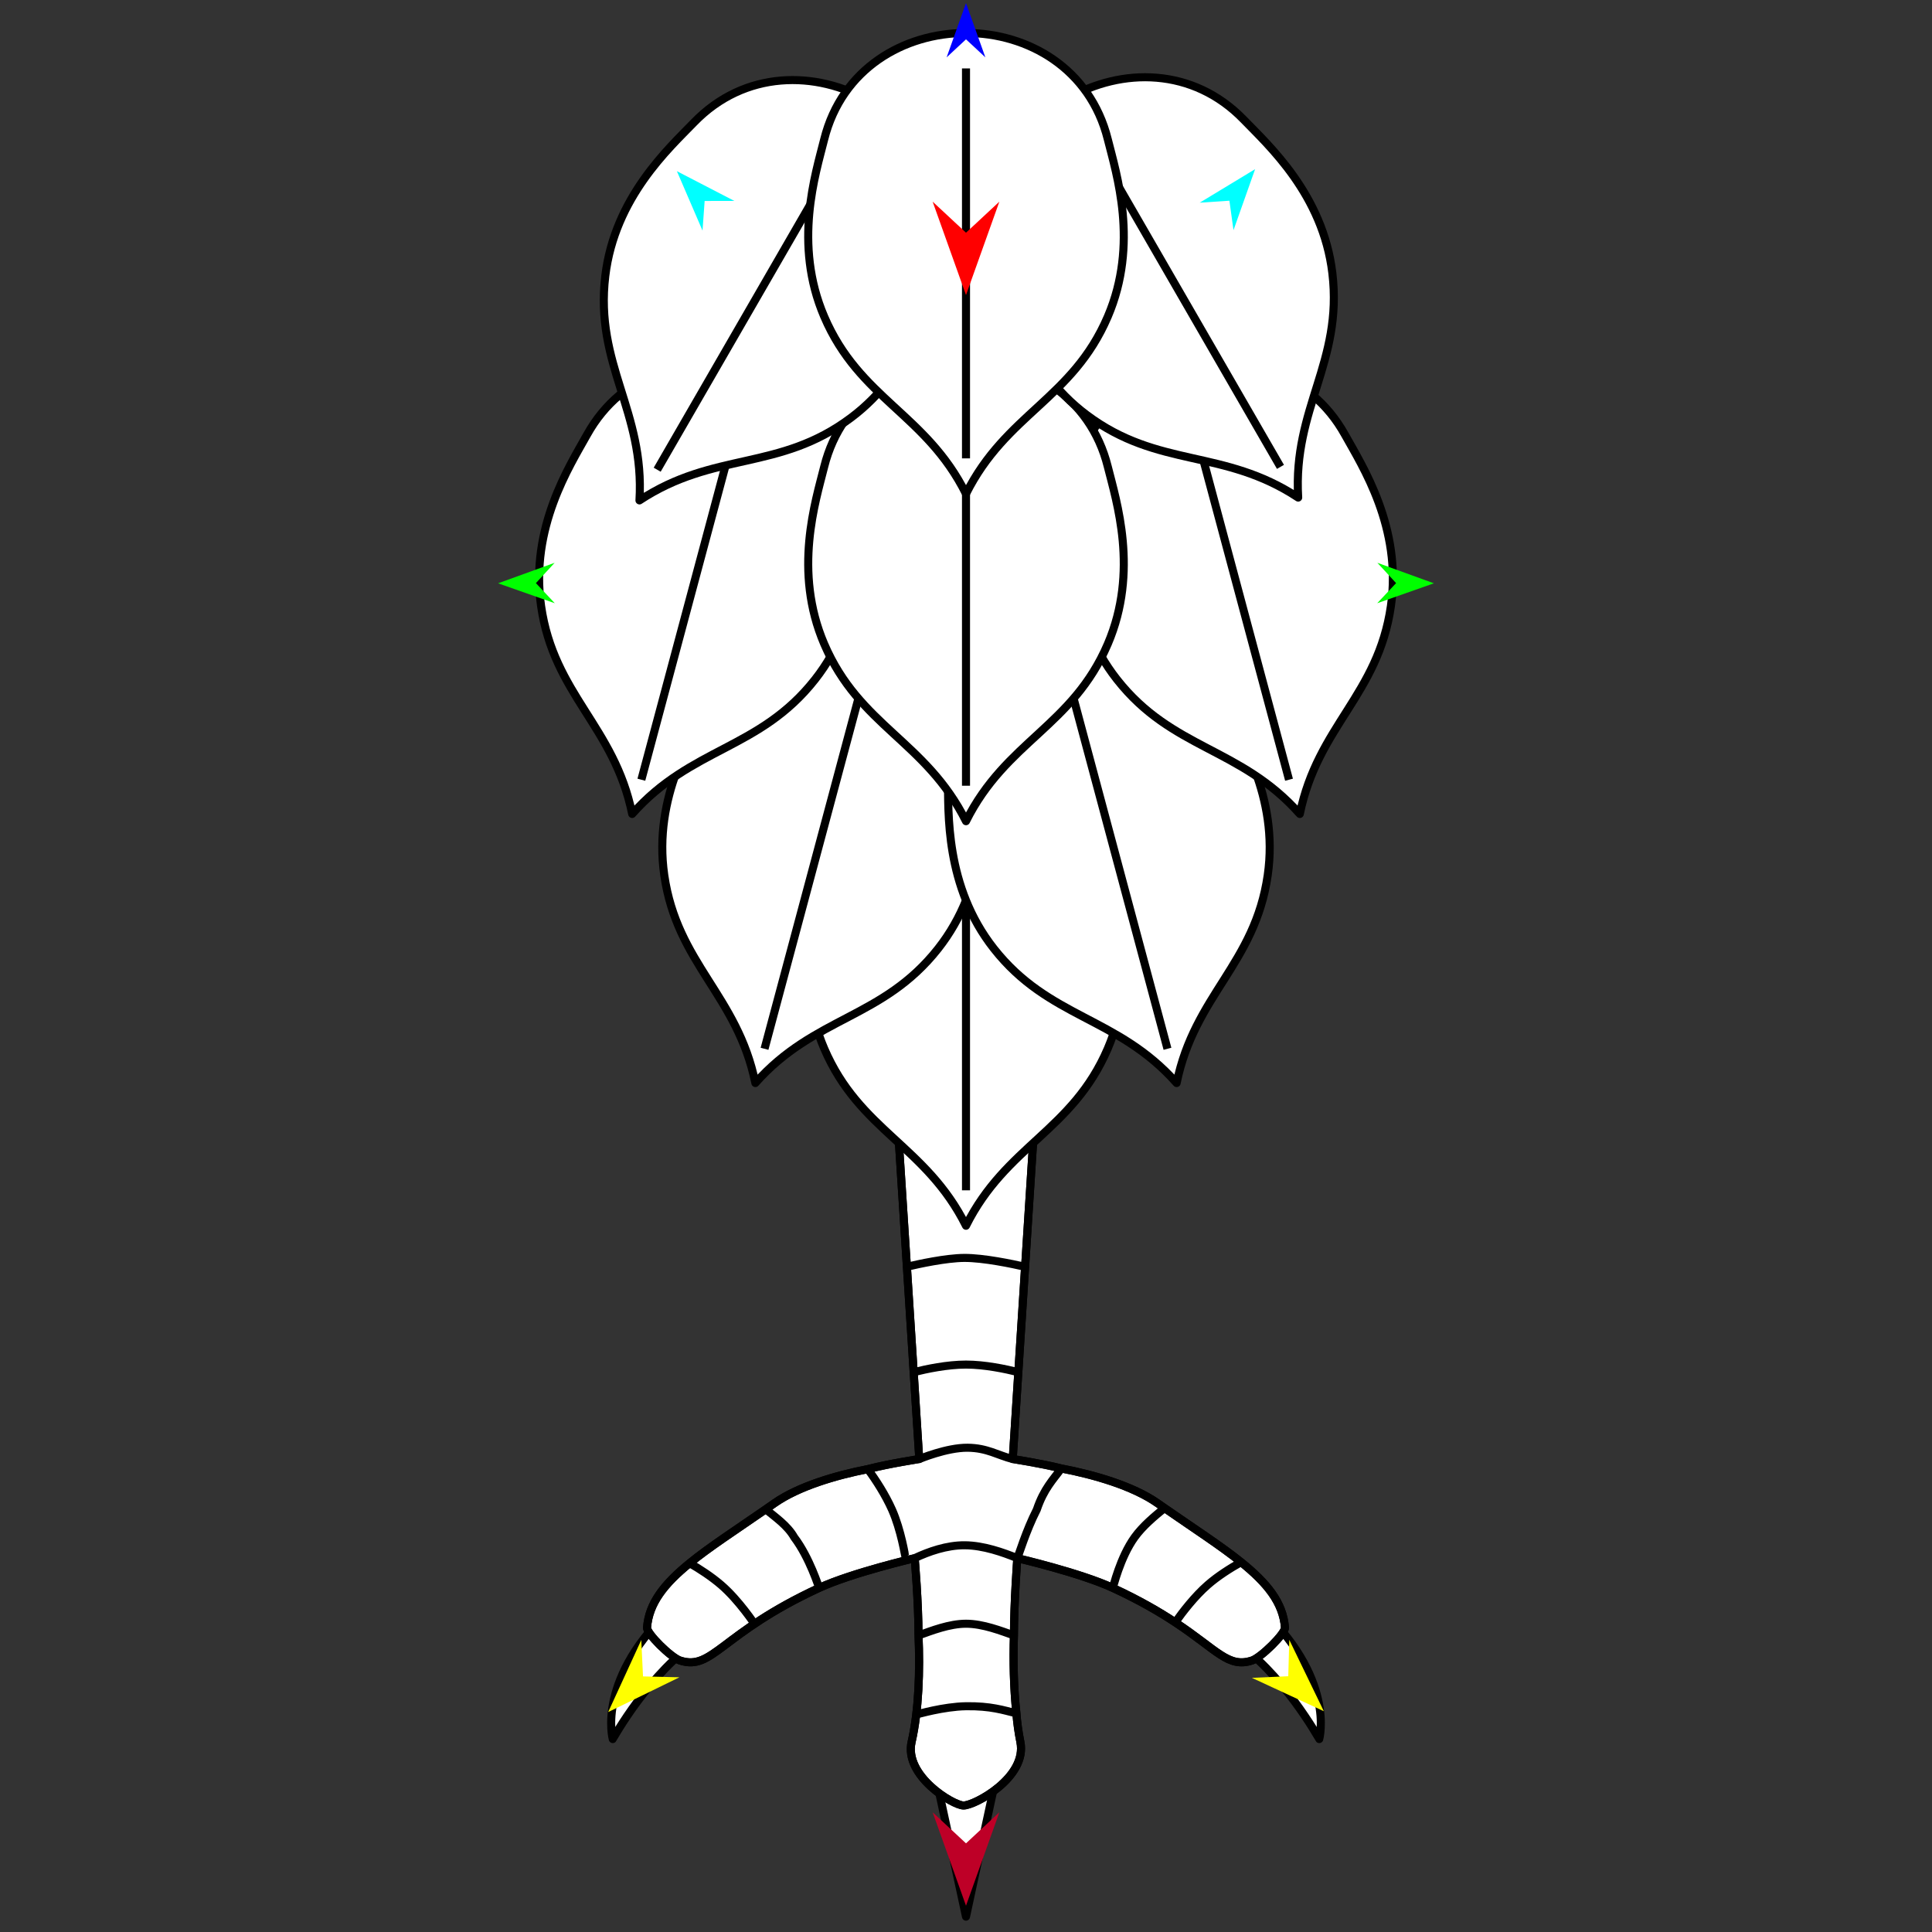 <?xml version="1.0" encoding="utf-8"?>
<!-- Generator: Moho 12.5 build 22414 -->
<!DOCTYPE svg PUBLIC "-//W3C//DTD SVG 1.1//EN" "http://www.w3.org/Graphics/SVG/1.1/DTD/svg11.dtd">
<svg version="1.1" id="Frame_0" xmlns="http://www.w3.org/2000/svg" xmlns:xlink="http://www.w3.org/1999/xlink" width="720px" height="720px">
<rect width="100%" height="100%" fill="#333333" stroke="none"/>
<g id="leg_eagle">
<g id="leg_eagle">
<path fill="#ffffff" fill-rule="evenodd" stroke="#000000" stroke-width="3" stroke-linejoin="round" d="M 372.134 658.138 C 372.134 658.138 347.869 658.138 347.866 658.138 C 347.867 658.143 359.999 714.275 360.000 714.280 C 360.001 714.275 372.133 658.143 372.134 658.138 M 459.123 610.937 C 459.143 610.356 467.598 597.423 468.414 598.162 C 498.113 625.010 491.641 648.099 491.643 648.104 C 491.640 648.100 477.706 622.806 459.123 610.937 M 260.877 610.937 C 260.857 610.356 252.402 597.423 251.586 598.162 C 221.887 625.010 228.359 648.099 228.357 648.104 C 228.360 648.100 242.294 622.806 260.877 610.937 Z"/>
<path fill="#ffffff" fill-rule="evenodd" stroke="#000000" stroke-width="3" stroke-linejoin="round" d="M 334.448 417.352 C 334.449 417.358 336.509 449.368 337.972 472.088 C 338.859 485.870 339.746 499.652 340.500 511.366 C 341.174 521.838 342.584 543.743 342.585 543.747 C 342.583 543.747 331.352 545.444 323.400 547.500 C 311.333 549.861 297.538 553.950 288.636 560.182 C 287.493 560.982 286.364 561.767 285.361 562.461 C 273.984 570.327 264.261 576.632 257.004 582.551 C 247.566 590.249 241.859 597.403 241.132 606.524 C 240.954 608.760 250.062 617.738 253.445 618.835 C 265.562 622.764 268.598 608.709 305.249 591.780 C 317.547 586.099 340.876 580.686 340.879 580.685 C 340.879 580.688 342.303 596.966 342.305 609.472 C 342.889 622.438 342.416 637.381 339.738 649.146 C 336.865 661.772 355.084 672.740 359.020 672.853 C 363.120 672.971 382.931 662.367 380.262 649.146 C 379.573 645.734 379.046 642.063 378.782 638.515 C 377.761 629.104 377.555 618.755 377.863 609.462 C 377.907 596.768 379.121 580.688 379.121 580.685 C 379.124 580.686 402.453 586.099 414.751 591.780 C 424.647 596.351 432.092 600.712 437.992 604.609 C 453.704 614.988 457.710 621.704 466.556 618.835 C 469.938 617.738 479.045 608.760 478.867 606.524 C 478.127 597.231 472.217 589.980 462.520 582.167 C 455.112 576.198 445.290 569.846 433.987 562.009 C 433.096 561.392 432.234 560.791 431.364 560.182 C 422.160 553.738 407.726 549.587 395.519 547.253 C 387.948 545.338 377.417 543.747 377.415 543.747 C 377.415 543.743 378.686 523.999 379.500 511.367 C 380.311 498.755 381.201 484.928 382.027 472.105 C 383.916 442.746 385.551 417.359 385.551 417.352 C 385.551 417.352 334.453 417.352 334.448 417.352 Z"/>
<path fill="none" stroke="#000000" stroke-width="3" stroke-linejoin="round" d="M 340.879 580.685 C 346.029 578.235 352.850 575.831 359.508 575.877 C 366.533 575.925 373.819 578.540 379.121 580.685 C 379.550 579.868 382.367 570.450 386.382 562.610 C 389.034 554.761 392.561 551.311 395.519 547.253 C 387.948 545.338 377.417 543.747 377.415 543.747 C 371.807 542.340 367.929 539.594 360.592 539.526 C 352.768 539.453 342.586 543.746 342.585 543.747 C 342.583 543.747 331.352 545.444 323.400 547.500 C 326.391 551.518 329.993 557.133 332.433 562.610 C 335.791 570.149 337.377 580.176 337.378 580.178 M 337.972 472.088 C 342.278 471.063 352.594 468.818 359.375 468.785 C 366.507 468.751 377.375 471.032 382.027 472.105 C 383.916 442.746 385.551 417.359 385.551 417.352 C 385.551 417.352 334.453 417.352 334.448 417.352 C 334.449 417.358 336.509 449.368 337.972 472.088 C 338.859 485.870 339.746 499.652 340.500 511.366 C 345.218 510.188 353.004 508.535 360.000 508.535 C 366.996 508.535 374.782 510.188 379.500 511.367 C 380.311 498.755 381.201 484.928 382.027 472.105 M 305.249 591.780 C 305.248 591.778 301.730 580.469 295.974 572.894 C 293.525 568.539 288.817 565.306 285.361 562.461 C 273.984 570.327 264.261 576.632 257.004 582.551 C 260.762 584.703 265.113 587.540 268.734 590.653 C 275.425 596.405 281.393 605.499 281.394 605.501 M 414.751 591.780 C 414.752 591.778 417.412 580.433 422.841 572.894 C 425.890 568.659 430.358 564.978 433.987 562.009 C 433.096 561.392 432.234 560.791 431.364 560.182 C 422.160 553.738 407.726 549.587 395.519 547.253 M 437.992 604.609 C 440.804 600.629 445.233 594.894 450.081 590.653 C 453.842 587.363 458.462 584.442 462.520 582.167 C 455.112 576.198 445.290 569.846 433.987 562.009 M 342.305 609.472 C 347.128 607.748 353.769 605.117 360.000 605.114 C 366.341 605.111 373.111 607.808 377.863 609.462 C 377.907 596.768 379.121 580.688 379.121 580.685 C 379.124 580.686 402.453 586.099 414.751 591.780 C 424.647 596.351 432.092 600.712 437.992 604.609 C 453.704 614.988 457.710 621.704 466.556 618.835 C 469.938 617.738 479.045 608.760 478.867 606.524 C 478.127 597.231 472.217 589.980 462.520 582.167 M 341.791 638.886 C 341.793 638.886 351.655 635.997 360.000 635.864 C 369.178 635.718 374.042 637.363 378.782 638.515 C 377.761 629.104 377.555 618.755 377.863 609.462 M 377.415 543.747 C 377.415 543.743 378.686 523.999 379.500 511.367 M 380.262 649.146 C 379.573 645.734 379.046 642.063 378.782 638.515 M 359.020 672.853 C 363.120 672.971 382.931 662.367 380.262 649.146 M 339.738 649.146 C 336.865 661.772 355.084 672.740 359.020 672.853 M 342.305 609.472 C 342.889 622.438 342.416 637.381 339.738 649.146 M 340.879 580.685 C 340.879 580.688 342.303 596.966 342.305 609.472 M 305.249 591.780 C 317.547 586.099 340.876 580.686 340.879 580.685 M 253.445 618.835 C 265.562 622.764 268.598 608.709 305.249 591.780 M 241.132 606.524 C 240.954 608.760 250.062 617.738 253.445 618.835 M 257.004 582.551 C 247.566 590.249 241.859 597.403 241.132 606.524 M 288.636 560.182 C 287.493 560.982 286.364 561.767 285.361 562.461 M 323.400 547.500 C 311.333 549.861 297.538 553.950 288.636 560.182 M 340.500 511.366 C 341.174 521.838 342.584 543.743 342.585 543.747 "/>
<path fill="#ffffff" fill-rule="evenodd" stroke="none" d="M 360.000 456.804 C 374.954 426.896 399.675 421.484 412.844 390.748 C 424.478 363.595 416.048 337.510 412.844 324.693 C 399.633 271.849 320.366 271.850 307.156 324.693 C 303.952 337.509 295.522 363.595 307.156 390.748 C 320.325 421.484 345.046 426.896 360.000 456.804 Z"/>
<path fill="none" stroke="#000000" stroke-width="3" stroke-linejoin="round" d="M 360.000 298.271 C 360.000 346.712 360.000 395.152 360.000 443.593 M 307.156 390.748 C 320.325 421.484 345.046 426.896 360.000 456.804 C 374.954 426.896 399.675 421.484 412.844 390.748 C 424.478 363.595 416.048 337.510 412.844 324.693 C 399.633 271.849 320.366 271.850 307.156 324.693 C 303.952 337.509 295.522 363.595 307.156 390.748 "/>
<path fill="#ffffff" fill-rule="evenodd" stroke="none" d="M 281.501 403.616 C 303.686 378.597 328.966 379.768 349.641 353.488 C 367.906 330.271 366.515 302.893 366.737 289.683 C 367.653 235.220 291.087 214.706 264.650 262.329 C 258.238 273.880 243.344 296.894 247.553 326.134 C 252.319 359.231 274.797 370.856 281.501 403.616 Z"/>
<path fill="none" stroke="#000000" stroke-width="3" stroke-linejoin="round" d="M 322.532 250.484 C 309.995 297.274 297.457 344.065 284.920 390.855 M 247.553 326.134 C 252.319 359.231 274.797 370.856 281.501 403.616 C 303.686 378.597 328.966 379.768 349.641 353.488 C 367.906 330.271 366.515 302.893 366.737 289.683 C 367.653 235.220 291.087 214.706 264.650 262.329 C 258.238 273.880 243.344 296.894 247.553 326.134 "/>
<path fill="#ffffff" fill-rule="evenodd" stroke="none" d="M 438.499 403.616 C 445.203 370.856 467.682 359.231 472.447 326.134 C 476.656 296.895 461.762 273.880 455.350 262.330 C 428.912 214.705 352.346 235.222 353.263 289.684 C 353.485 302.892 352.094 330.271 370.359 353.488 C 391.034 379.768 416.314 378.597 438.499 403.616 Z"/>
<path fill="none" stroke="#000000" stroke-width="3" stroke-linejoin="round" d="M 397.468 250.485 C 410.005 297.275 422.543 344.065 435.080 390.855 M 370.359 353.488 C 391.034 379.768 416.314 378.597 438.499 403.616 C 445.203 370.856 467.682 359.231 472.447 326.134 C 476.656 296.895 461.762 273.880 455.350 262.330 C 428.912 214.705 352.346 235.222 353.263 289.684 C 353.485 302.892 352.094 330.271 370.359 353.488 "/>
<path fill="#ffffff" fill-rule="evenodd" stroke="none" d="M 484.403 303.339 C 491.107 270.580 513.585 258.954 518.350 225.857 C 522.560 196.618 507.666 173.603 501.254 162.053 C 474.816 114.429 398.250 134.946 399.167 189.407 C 399.389 202.616 397.998 229.994 416.263 253.211 C 436.938 279.491 462.218 278.320 484.403 303.339 Z"/>
<path fill="none" stroke="#000000" stroke-width="3" stroke-linejoin="round" d="M 442.768 150.208 C 455.305 196.998 467.842 243.788 480.380 290.578 M 416.263 253.211 C 436.938 279.491 462.218 278.320 484.403 303.339 C 491.107 270.580 513.585 258.954 518.350 225.857 C 522.560 196.618 507.666 173.603 501.254 162.053 C 474.816 114.429 398.250 134.946 399.167 189.407 C 399.389 202.616 397.998 229.994 416.263 253.211 "/>
<path fill="#ffffff" fill-rule="evenodd" stroke="none" d="M 235.597 303.339 C 257.782 278.320 283.062 279.491 303.737 253.211 C 322.002 229.994 320.611 202.616 320.833 189.407 C 321.749 134.944 245.183 114.430 218.746 162.053 C 212.334 173.603 197.440 196.618 201.650 225.857 C 206.415 258.954 228.893 270.580 235.597 303.339 Z"/>
<path fill="none" stroke="#000000" stroke-width="3" stroke-linejoin="round" d="M 276.628 150.208 C 264.091 196.998 251.554 243.788 239.016 290.578 M 201.650 225.857 C 206.415 258.954 228.893 270.580 235.597 303.339 C 257.782 278.320 283.062 279.491 303.737 253.211 C 322.002 229.994 320.611 202.616 320.833 189.407 C 321.749 134.944 245.183 114.430 218.746 162.053 C 212.334 173.603 197.440 196.618 201.650 225.857 "/>
<path fill="#ffffff" fill-rule="evenodd" stroke="none" d="M 360.000 306.040 C 374.954 276.132 399.676 270.720 412.845 239.984 C 424.479 212.831 416.049 186.746 412.845 173.929 C 399.633 121.085 320.366 121.086 307.156 173.929 C 303.952 186.745 295.522 212.831 307.156 239.984 C 320.325 270.720 345.046 276.132 360.000 306.040 Z"/>
<path fill="none" stroke="#000000" stroke-width="3" stroke-linejoin="round" d="M 360.000 147.507 C 360.000 195.947 360.000 244.388 360.000 292.829 M 307.156 239.984 C 320.325 270.720 345.046 276.132 360.000 306.040 C 374.954 276.132 399.676 270.720 412.845 239.984 C 424.479 212.831 416.049 186.746 412.845 173.929 C 399.633 121.085 320.366 121.086 307.156 173.929 C 303.952 186.745 295.522 212.831 307.156 239.984 "/>
<path fill="#ffffff" fill-rule="evenodd" stroke="none" d="M 238.312 186.486 C 266.216 168.062 290.332 175.736 317.104 155.703 C 340.756 138.004 346.498 111.198 350.132 98.497 C 365.112 46.127 296.465 6.495 258.603 45.653 C 249.420 55.150 229.076 73.526 225.575 102.858 C 221.612 136.061 240.315 153.108 238.312 186.486 Z"/>
<path fill="none" stroke="#000000" stroke-width="3" stroke-linejoin="round" d="M 317.578 49.192 C 293.358 91.143 269.138 133.094 244.917 175.045 M 225.575 102.858 C 221.612 136.061 240.315 153.108 238.312 186.486 C 266.216 168.062 290.332 175.736 317.104 155.703 C 340.756 138.004 346.498 111.198 350.132 98.497 C 365.112 46.127 296.465 6.495 258.603 45.653 C 249.420 55.150 229.076 73.526 225.575 102.858 "/>
<path fill="#ffffff" fill-rule="evenodd" stroke="none" d="M 483.796 185.432 C 481.793 152.054 500.497 135.006 496.533 101.804 C 493.032 72.472 472.689 54.096 463.506 44.599 C 425.642 5.440 356.996 45.074 371.977 97.443 C 375.610 110.144 381.352 136.950 405.004 154.649 C 431.777 174.682 455.892 167.008 483.796 185.432 Z"/>
<path fill="none" stroke="#000000" stroke-width="3" stroke-linejoin="round" d="M 404.530 48.139 C 428.750 90.089 452.970 132.040 477.191 173.991 M 405.004 154.649 C 431.777 174.682 455.892 167.008 483.796 185.432 C 481.793 152.054 500.497 135.006 496.533 101.804 C 493.032 72.472 472.689 54.096 463.506 44.599 C 425.642 5.440 356.996 45.074 371.977 97.443 C 375.610 110.144 381.352 136.950 405.004 154.649 "/>
<path fill="#ffffff" fill-rule="evenodd" stroke="none" d="M 360.000 184.037 C 374.954 154.129 399.675 148.717 412.844 117.982 C 424.478 90.828 416.048 64.743 412.844 51.927 C 399.633 -0.918 320.366 -0.916 307.156 51.927 C 303.952 64.743 295.522 90.828 307.156 117.982 C 320.325 148.717 345.046 154.129 360.000 184.037 Z"/>
<path fill="none" stroke="#000000" stroke-width="3" stroke-linejoin="round" d="M 360.000 25.504 C 360.000 73.945 360.000 122.385 360.000 170.826 M 307.156 117.982 C 320.325 148.717 345.046 154.129 360.000 184.037 C 374.954 154.129 399.675 148.717 412.844 117.982 C 424.478 90.828 416.048 64.743 412.844 51.927 C 399.633 -0.918 320.366 -0.916 307.156 51.927 C 303.952 64.743 295.522 90.828 307.156 117.982 "/>
</g>
<g id="specs_2">
<path fill="#ff0000" fill-rule="evenodd" stroke="none" d="M 360.000 109.962 C 360.001 109.958 372.432 75.152 372.433 75.149 C 372.432 75.150 360.001 86.716 360.000 86.717 C 359.999 86.716 347.568 75.150 347.567 75.149 C 347.568 75.152 359.999 109.958 360.000 109.962 Z"/>
<path fill="#0000ff" fill-rule="evenodd" stroke="none" d="M 360.000 1.154 C 360.001 1.156 367.221 21.374 367.222 21.376 C 367.221 21.375 360.001 14.657 360.000 14.657 C 359.999 14.657 352.779 21.375 352.778 21.376 C 352.779 21.374 359.999 1.156 360.000 1.154 Z"/>
<path fill="#00ff00" fill-rule="evenodd" stroke="none" d="M 185.627 217.383 C 185.629 217.382 206.687 209.741 206.689 209.740 C 206.689 209.741 199.717 217.311 199.716 217.311 C 199.717 217.312 206.764 224.811 206.765 224.811 C 206.763 224.811 185.629 217.384 185.627 217.383 Z"/>
<path fill="#ffff00" fill-rule="evenodd" stroke="none" d="M 226.650 638.042 C 226.652 638.040 238.984 611.190 238.985 611.187 C 238.985 611.188 239.634 624.747 239.634 624.748 C 239.635 624.748 253.205 625.077 253.206 625.077 C 253.204 625.078 226.653 638.041 226.650 638.042 Z"/>
<path fill="#ffff00" fill-rule="evenodd" stroke="none" d="M 493.350 637.714 C 493.348 637.711 480.480 611.113 480.479 611.110 C 480.479 611.112 480.102 624.681 480.102 624.682 C 480.101 624.682 466.540 625.283 466.538 625.283 C 466.541 625.284 493.347 637.712 493.350 637.714 Z"/>
<path fill="#00ff00" fill-rule="evenodd" stroke="none" d="M 534.373 217.383 C 534.371 217.382 513.313 209.741 513.311 209.740 C 513.311 209.741 520.284 217.311 520.284 217.311 C 520.284 217.312 513.236 224.811 513.235 224.811 C 513.237 224.811 534.371 217.384 534.373 217.383 Z"/>
<path fill="#00ffff" fill-rule="evenodd" stroke="none" d="M 467.742 63.039 C 467.741 63.041 459.689 85.778 459.688 85.780 C 459.688 85.779 458.163 74.804 458.163 74.802 C 458.162 74.802 447.106 75.533 447.105 75.533 C 447.107 75.531 467.740 63.040 467.742 63.039 Z"/>
<path fill="#00ffff" fill-rule="evenodd" stroke="none" d="M 252.258 63.793 C 252.259 63.795 261.809 85.944 261.810 85.946 C 261.810 85.945 262.600 74.892 262.600 74.891 C 262.601 74.891 273.681 74.883 273.682 74.883 C 273.680 74.882 252.260 63.794 252.258 63.793 Z"/>
<path fill="#be0027" fill-rule="evenodd" stroke="none" d="M 360.000 710.206 C 360.001 710.202 372.432 675.397 372.433 675.393 C 372.432 675.394 360.001 686.960 360.000 686.961 C 359.999 686.960 347.568 675.394 347.567 675.393 C 347.568 675.397 359.999 710.202 360.000 710.206 Z"/>
</g>
</g>
</svg>
